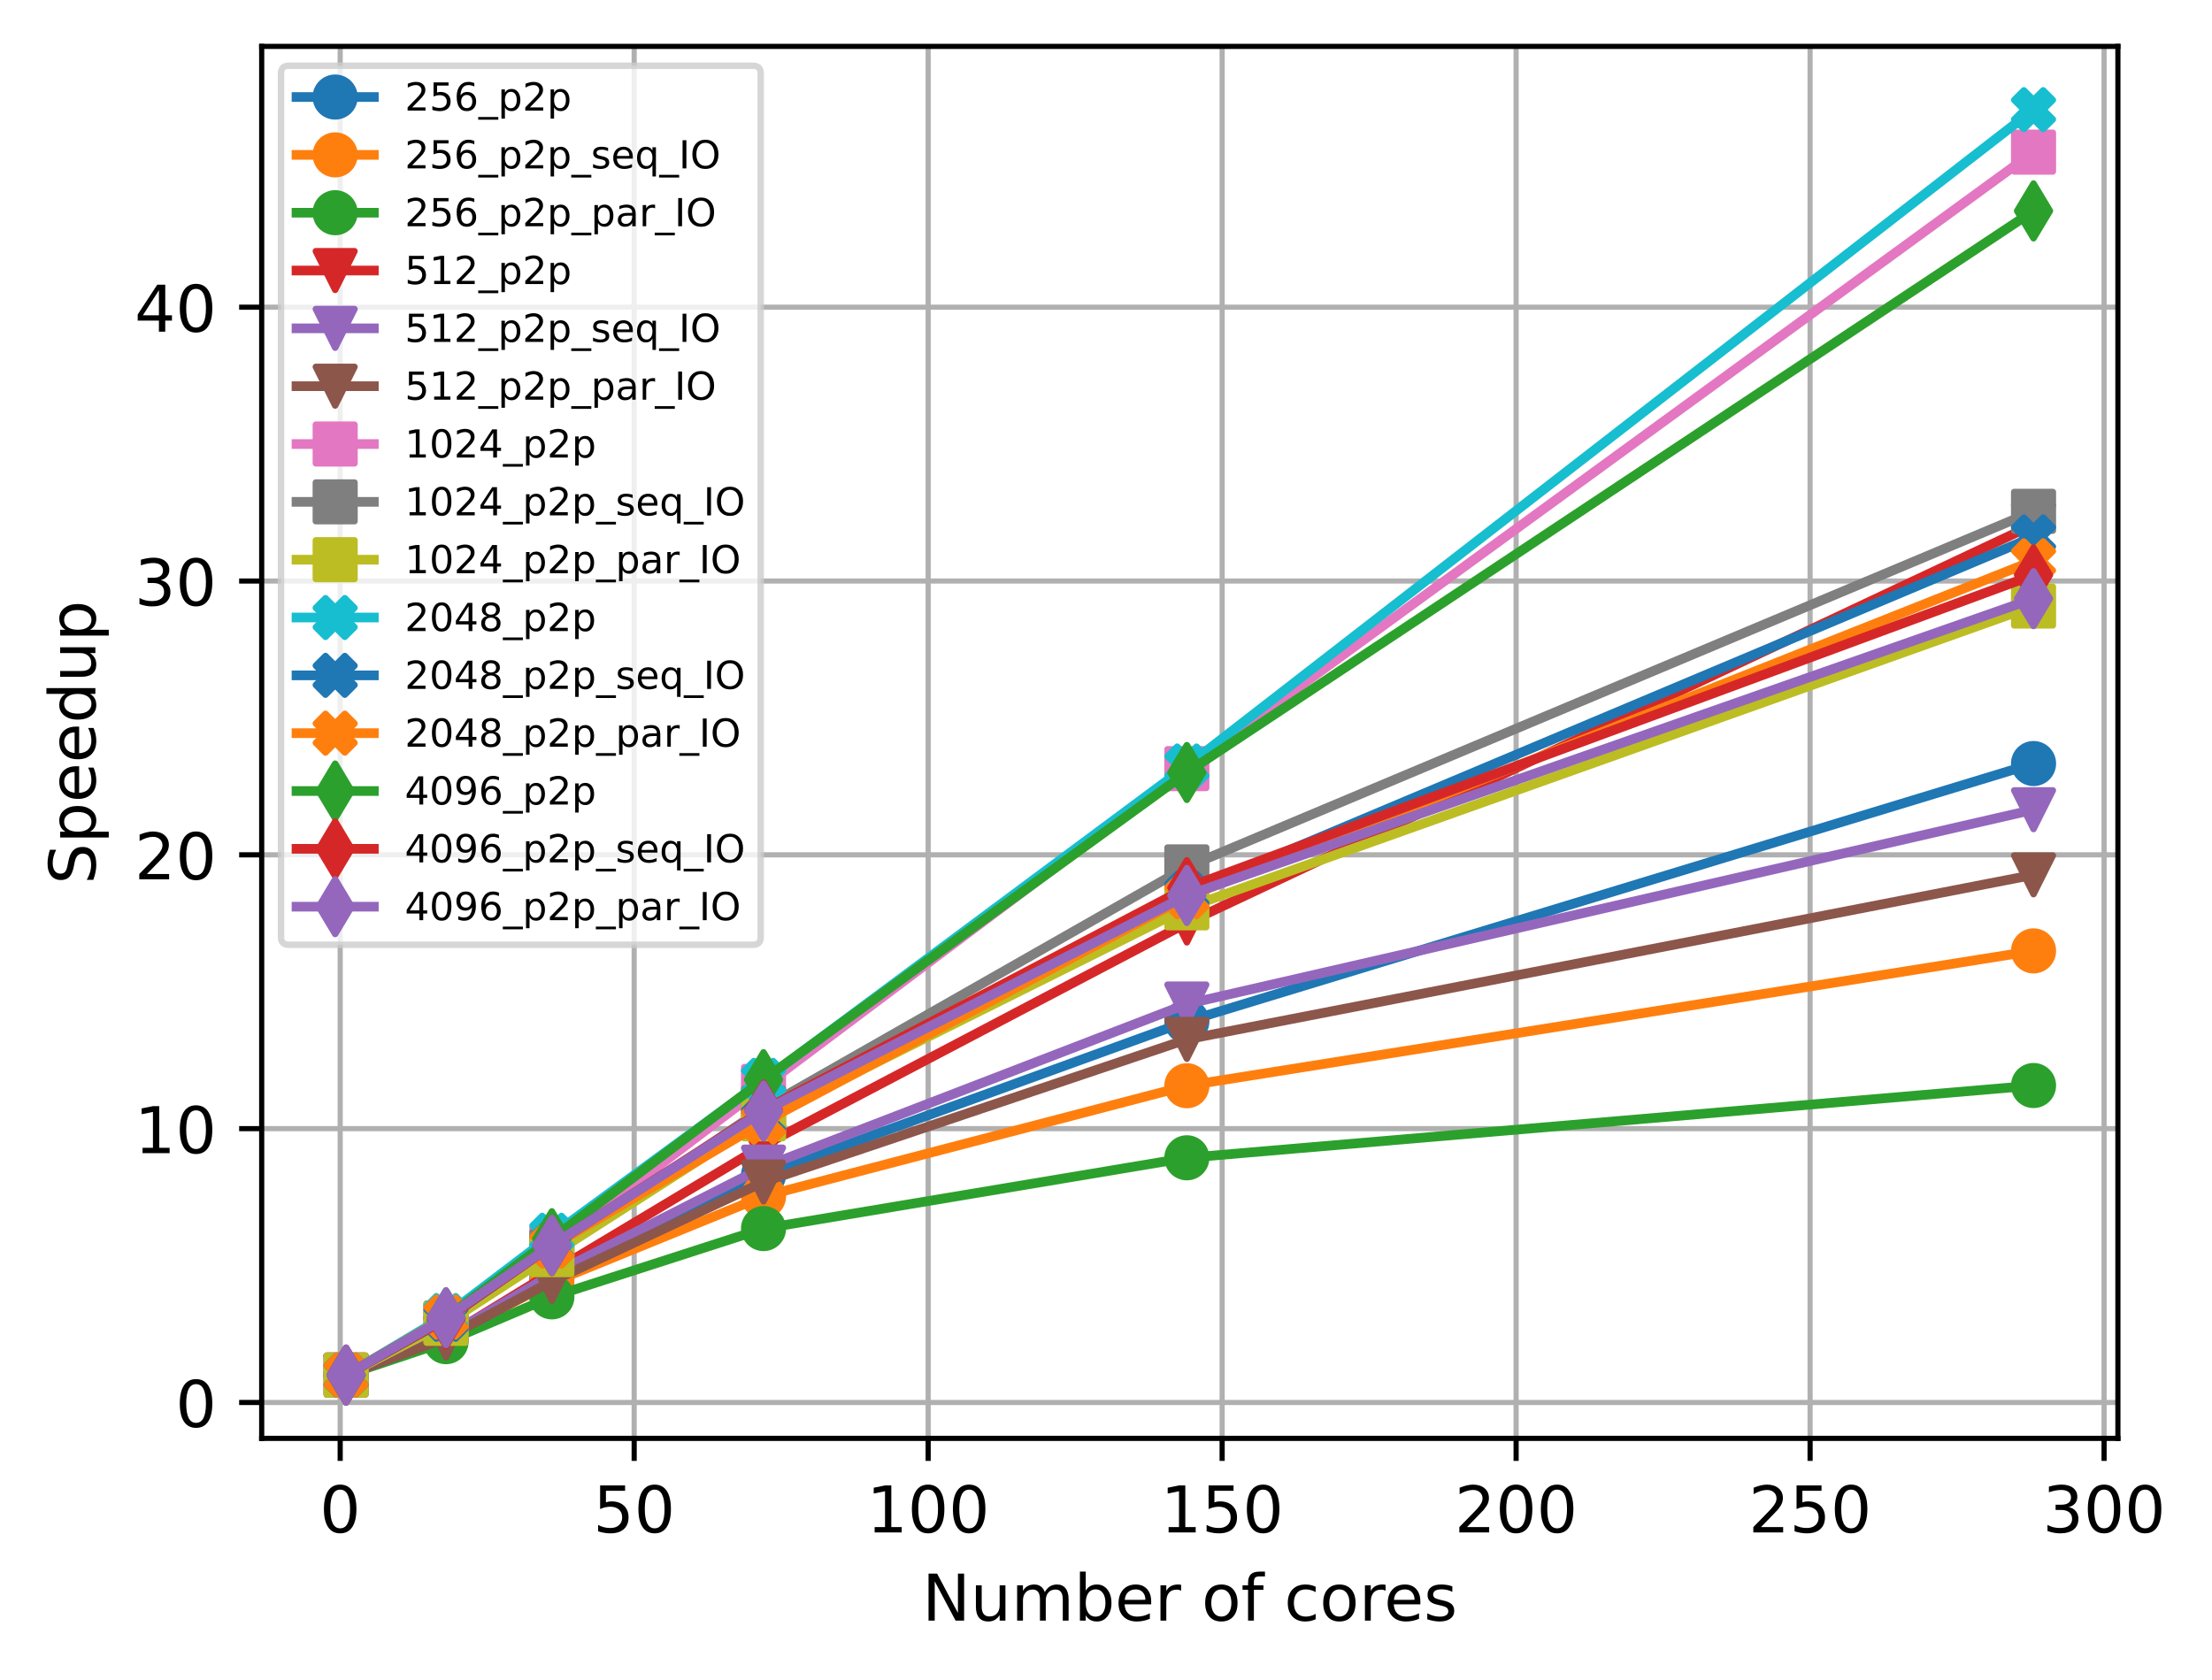 <?xml version="1.0" encoding="utf-8" standalone="no"?>
<!DOCTYPE svg PUBLIC "-//W3C//DTD SVG 1.1//EN"
  "http://www.w3.org/Graphics/SVG/1.1/DTD/svg11.dtd">
<!-- Created with matplotlib (https://matplotlib.org/) -->
<svg height="260.756pt" version="1.1" viewBox="0 0 343.203 260.756" width="343.203pt" xmlns="http://www.w3.org/2000/svg" xmlns:xlink="http://www.w3.org/1999/xlink">
 <defs>
  <style type="text/css">
*{stroke-linecap:butt;stroke-linejoin:round;}
  </style>
 </defs>
 <g id="figure_1">
  <g id="patch_1">
   <path d="M 0 260.756 
L 343.203 260.756 
L 343.203 0 
L 0 0 
z
" style="fill:#ffffff;"/>
  </g>
  <g id="axes_1">
   <g id="patch_2">
    <path d="M 40.603 223.2 
L 328.603 223.2 
L 328.603 7.2 
L 40.603 7.2 
z
" style="fill:#ffffff;"/>
   </g>
   <g id="matplotlib.axis_1">
    <g id="xtick_1">
     <g id="line2d_1">
      <path clip-path="url(#p898e8adefa)" d="M 52.782 223.2 
L 52.782 7.2 
" style="fill:none;stroke:#b0b0b0;stroke-linecap:square;stroke-width:0.8;"/>
     </g>
     <g id="line2d_2">
      <defs>
       <path d="M 0 0 
L 0 3.5 
" id="mad2abe7fbd" style="stroke:#000000;stroke-width:0.8;"/>
      </defs>
      <g>
       <use style="stroke:#000000;stroke-width:0.8;" x="52.782" xlink:href="#mad2abe7fbd" y="223.2"/>
      </g>
     </g>
     <g id="text_1">
      <!-- 0 -->
      <defs>
       <path d="M 31.781 66.406 
Q 24.172 66.406 20.328 58.906 
Q 16.5 51.422 16.5 36.375 
Q 16.5 21.391 20.328 13.891 
Q 24.172 6.391 31.781 6.391 
Q 39.453 6.391 43.281 13.891 
Q 47.125 21.391 47.125 36.375 
Q 47.125 51.422 43.281 58.906 
Q 39.453 66.406 31.781 66.406 
z
M 31.781 74.219 
Q 44.047 74.219 50.516 64.516 
Q 56.984 54.828 56.984 36.375 
Q 56.984 17.969 50.516 8.266 
Q 44.047 -1.422 31.781 -1.422 
Q 19.531 -1.422 13.062 8.266 
Q 6.594 17.969 6.594 36.375 
Q 6.594 54.828 13.062 64.516 
Q 19.531 74.219 31.781 74.219 
z
" id="DejaVuSans-48"/>
      </defs>
      <g transform="translate(49.601 237.798)scale(0.1 -0.1)">
       <use xlink:href="#DejaVuSans-48"/>
      </g>
     </g>
    </g>
    <g id="xtick_2">
     <g id="line2d_3">
      <path clip-path="url(#p898e8adefa)" d="M 98.395 223.2 
L 98.395 7.2 
" style="fill:none;stroke:#b0b0b0;stroke-linecap:square;stroke-width:0.8;"/>
     </g>
     <g id="line2d_4">
      <g>
       <use style="stroke:#000000;stroke-width:0.8;" x="98.395" xlink:href="#mad2abe7fbd" y="223.2"/>
      </g>
     </g>
     <g id="text_2">
      <!-- 50 -->
      <defs>
       <path d="M 10.797 72.906 
L 49.516 72.906 
L 49.516 64.594 
L 19.828 64.594 
L 19.828 46.734 
Q 21.969 47.469 24.109 47.828 
Q 26.266 48.188 28.422 48.188 
Q 40.625 48.188 47.75 41.5 
Q 54.891 34.812 54.891 23.391 
Q 54.891 11.625 47.562 5.094 
Q 40.234 -1.422 26.906 -1.422 
Q 22.312 -1.422 17.547 -0.641 
Q 12.797 0.141 7.719 1.703 
L 7.719 11.625 
Q 12.109 9.234 16.797 8.062 
Q 21.484 6.891 26.703 6.891 
Q 35.156 6.891 40.078 11.328 
Q 45.016 15.766 45.016 23.391 
Q 45.016 31 40.078 35.438 
Q 35.156 39.891 26.703 39.891 
Q 22.75 39.891 18.812 39.016 
Q 14.891 38.141 10.797 36.281 
z
" id="DejaVuSans-53"/>
      </defs>
      <g transform="translate(92.032 237.798)scale(0.1 -0.1)">
       <use xlink:href="#DejaVuSans-53"/>
       <use x="63.623" xlink:href="#DejaVuSans-48"/>
      </g>
     </g>
    </g>
    <g id="xtick_3">
     <g id="line2d_5">
      <path clip-path="url(#p898e8adefa)" d="M 144.008 223.2 
L 144.008 7.2 
" style="fill:none;stroke:#b0b0b0;stroke-linecap:square;stroke-width:0.8;"/>
     </g>
     <g id="line2d_6">
      <g>
       <use style="stroke:#000000;stroke-width:0.8;" x="144.008" xlink:href="#mad2abe7fbd" y="223.2"/>
      </g>
     </g>
     <g id="text_3">
      <!-- 100 -->
      <defs>
       <path d="M 12.406 8.297 
L 28.516 8.297 
L 28.516 63.922 
L 10.984 60.406 
L 10.984 69.391 
L 28.422 72.906 
L 38.281 72.906 
L 38.281 8.297 
L 54.391 8.297 
L 54.391 0 
L 12.406 0 
z
" id="DejaVuSans-49"/>
      </defs>
      <g transform="translate(134.464 237.798)scale(0.1 -0.1)">
       <use xlink:href="#DejaVuSans-49"/>
       <use x="63.623" xlink:href="#DejaVuSans-48"/>
       <use x="127.246" xlink:href="#DejaVuSans-48"/>
      </g>
     </g>
    </g>
    <g id="xtick_4">
     <g id="line2d_7">
      <path clip-path="url(#p898e8adefa)" d="M 189.621 223.2 
L 189.621 7.2 
" style="fill:none;stroke:#b0b0b0;stroke-linecap:square;stroke-width:0.8;"/>
     </g>
     <g id="line2d_8">
      <g>
       <use style="stroke:#000000;stroke-width:0.8;" x="189.621" xlink:href="#mad2abe7fbd" y="223.2"/>
      </g>
     </g>
     <g id="text_4">
      <!-- 150 -->
      <g transform="translate(180.077 237.798)scale(0.1 -0.1)">
       <use xlink:href="#DejaVuSans-49"/>
       <use x="63.623" xlink:href="#DejaVuSans-53"/>
       <use x="127.246" xlink:href="#DejaVuSans-48"/>
      </g>
     </g>
    </g>
    <g id="xtick_5">
     <g id="line2d_9">
      <path clip-path="url(#p898e8adefa)" d="M 235.233 223.2 
L 235.233 7.2 
" style="fill:none;stroke:#b0b0b0;stroke-linecap:square;stroke-width:0.8;"/>
     </g>
     <g id="line2d_10">
      <g>
       <use style="stroke:#000000;stroke-width:0.8;" x="235.233" xlink:href="#mad2abe7fbd" y="223.2"/>
      </g>
     </g>
     <g id="text_5">
      <!-- 200 -->
      <defs>
       <path d="M 19.188 8.297 
L 53.609 8.297 
L 53.609 0 
L 7.328 0 
L 7.328 8.297 
Q 12.938 14.109 22.625 23.891 
Q 32.328 33.688 34.812 36.531 
Q 39.547 41.844 41.422 45.531 
Q 43.312 49.219 43.312 52.781 
Q 43.312 58.594 39.234 62.25 
Q 35.156 65.922 28.609 65.922 
Q 23.969 65.922 18.812 64.312 
Q 13.672 62.703 7.812 59.422 
L 7.812 69.391 
Q 13.766 71.781 18.938 73 
Q 24.125 74.219 28.422 74.219 
Q 39.75 74.219 46.484 68.547 
Q 53.219 62.891 53.219 53.422 
Q 53.219 48.922 51.531 44.891 
Q 49.859 40.875 45.406 35.406 
Q 44.188 33.984 37.641 27.219 
Q 31.109 20.453 19.188 8.297 
z
" id="DejaVuSans-50"/>
      </defs>
      <g transform="translate(225.69 237.798)scale(0.1 -0.1)">
       <use xlink:href="#DejaVuSans-50"/>
       <use x="63.623" xlink:href="#DejaVuSans-48"/>
       <use x="127.246" xlink:href="#DejaVuSans-48"/>
      </g>
     </g>
    </g>
    <g id="xtick_6">
     <g id="line2d_11">
      <path clip-path="url(#p898e8adefa)" d="M 280.846 223.2 
L 280.846 7.2 
" style="fill:none;stroke:#b0b0b0;stroke-linecap:square;stroke-width:0.8;"/>
     </g>
     <g id="line2d_12">
      <g>
       <use style="stroke:#000000;stroke-width:0.8;" x="280.846" xlink:href="#mad2abe7fbd" y="223.2"/>
      </g>
     </g>
     <g id="text_6">
      <!-- 250 -->
      <g transform="translate(271.303 237.798)scale(0.1 -0.1)">
       <use xlink:href="#DejaVuSans-50"/>
       <use x="63.623" xlink:href="#DejaVuSans-53"/>
       <use x="127.246" xlink:href="#DejaVuSans-48"/>
      </g>
     </g>
    </g>
    <g id="xtick_7">
     <g id="line2d_13">
      <path clip-path="url(#p898e8adefa)" d="M 326.459 223.2 
L 326.459 7.2 
" style="fill:none;stroke:#b0b0b0;stroke-linecap:square;stroke-width:0.8;"/>
     </g>
     <g id="line2d_14">
      <g>
       <use style="stroke:#000000;stroke-width:0.8;" x="326.459" xlink:href="#mad2abe7fbd" y="223.2"/>
      </g>
     </g>
     <g id="text_7">
      <!-- 300 -->
      <defs>
       <path d="M 40.578 39.312 
Q 47.656 37.797 51.625 33 
Q 55.609 28.219 55.609 21.188 
Q 55.609 10.406 48.188 4.484 
Q 40.766 -1.422 27.094 -1.422 
Q 22.516 -1.422 17.656 -0.516 
Q 12.797 0.391 7.625 2.203 
L 7.625 11.719 
Q 11.719 9.328 16.594 8.109 
Q 21.484 6.891 26.812 6.891 
Q 36.078 6.891 40.938 10.547 
Q 45.797 14.203 45.797 21.188 
Q 45.797 27.641 41.281 31.266 
Q 36.766 34.906 28.719 34.906 
L 20.219 34.906 
L 20.219 43.016 
L 29.109 43.016 
Q 36.375 43.016 40.234 45.922 
Q 44.094 48.828 44.094 54.297 
Q 44.094 59.906 40.109 62.906 
Q 36.141 65.922 28.719 65.922 
Q 24.656 65.922 20.016 65.031 
Q 15.375 64.156 9.812 62.312 
L 9.812 71.094 
Q 15.438 72.656 20.344 73.438 
Q 25.25 74.219 29.594 74.219 
Q 40.828 74.219 47.359 69.109 
Q 53.906 64.016 53.906 55.328 
Q 53.906 49.266 50.438 45.094 
Q 46.969 40.922 40.578 39.312 
z
" id="DejaVuSans-51"/>
      </defs>
      <g transform="translate(316.916 237.798)scale(0.1 -0.1)">
       <use xlink:href="#DejaVuSans-51"/>
       <use x="63.623" xlink:href="#DejaVuSans-48"/>
       <use x="127.246" xlink:href="#DejaVuSans-48"/>
      </g>
     </g>
    </g>
    <g id="text_8">
     <!-- Number of cores -->
     <defs>
      <path d="M 9.812 72.906 
L 23.094 72.906 
L 55.422 11.922 
L 55.422 72.906 
L 64.984 72.906 
L 64.984 0 
L 51.703 0 
L 19.391 60.984 
L 19.391 0 
L 9.812 0 
z
" id="DejaVuSans-78"/>
      <path d="M 8.5 21.578 
L 8.5 54.688 
L 17.484 54.688 
L 17.484 21.922 
Q 17.484 14.156 20.5 10.266 
Q 23.531 6.391 29.594 6.391 
Q 36.859 6.391 41.078 11.031 
Q 45.312 15.672 45.312 23.688 
L 45.312 54.688 
L 54.297 54.688 
L 54.297 0 
L 45.312 0 
L 45.312 8.406 
Q 42.047 3.422 37.719 1 
Q 33.406 -1.422 27.688 -1.422 
Q 18.266 -1.422 13.375 4.438 
Q 8.5 10.297 8.5 21.578 
z
M 31.109 56 
z
" id="DejaVuSans-117"/>
      <path d="M 52 44.188 
Q 55.375 50.25 60.062 53.125 
Q 64.75 56 71.094 56 
Q 79.641 56 84.281 50.016 
Q 88.922 44.047 88.922 33.016 
L 88.922 0 
L 79.891 0 
L 79.891 32.719 
Q 79.891 40.578 77.094 44.375 
Q 74.312 48.188 68.609 48.188 
Q 61.625 48.188 57.562 43.547 
Q 53.516 38.922 53.516 30.906 
L 53.516 0 
L 44.484 0 
L 44.484 32.719 
Q 44.484 40.625 41.703 44.406 
Q 38.922 48.188 33.109 48.188 
Q 26.219 48.188 22.156 43.531 
Q 18.109 38.875 18.109 30.906 
L 18.109 0 
L 9.078 0 
L 9.078 54.688 
L 18.109 54.688 
L 18.109 46.188 
Q 21.188 51.219 25.484 53.609 
Q 29.781 56 35.688 56 
Q 41.656 56 45.828 52.969 
Q 50 49.953 52 44.188 
z
" id="DejaVuSans-109"/>
      <path d="M 48.688 27.297 
Q 48.688 37.203 44.609 42.844 
Q 40.531 48.484 33.406 48.484 
Q 26.266 48.484 22.188 42.844 
Q 18.109 37.203 18.109 27.297 
Q 18.109 17.391 22.188 11.75 
Q 26.266 6.109 33.406 6.109 
Q 40.531 6.109 44.609 11.75 
Q 48.688 17.391 48.688 27.297 
z
M 18.109 46.391 
Q 20.953 51.266 25.266 53.625 
Q 29.594 56 35.594 56 
Q 45.562 56 51.781 48.094 
Q 58.016 40.188 58.016 27.297 
Q 58.016 14.406 51.781 6.484 
Q 45.562 -1.422 35.594 -1.422 
Q 29.594 -1.422 25.266 0.953 
Q 20.953 3.328 18.109 8.203 
L 18.109 0 
L 9.078 0 
L 9.078 75.984 
L 18.109 75.984 
z
" id="DejaVuSans-98"/>
      <path d="M 56.203 29.594 
L 56.203 25.203 
L 14.891 25.203 
Q 15.484 15.922 20.484 11.062 
Q 25.484 6.203 34.422 6.203 
Q 39.594 6.203 44.453 7.469 
Q 49.312 8.734 54.109 11.281 
L 54.109 2.781 
Q 49.266 0.734 44.188 -0.344 
Q 39.109 -1.422 33.891 -1.422 
Q 20.797 -1.422 13.156 6.188 
Q 5.516 13.812 5.516 26.812 
Q 5.516 40.234 12.766 48.109 
Q 20.016 56 32.328 56 
Q 43.359 56 49.781 48.891 
Q 56.203 41.797 56.203 29.594 
z
M 47.219 32.234 
Q 47.125 39.594 43.094 43.984 
Q 39.062 48.391 32.422 48.391 
Q 24.906 48.391 20.391 44.141 
Q 15.875 39.891 15.188 32.172 
z
" id="DejaVuSans-101"/>
      <path d="M 41.109 46.297 
Q 39.594 47.172 37.812 47.578 
Q 36.031 48 33.891 48 
Q 26.266 48 22.188 43.047 
Q 18.109 38.094 18.109 28.812 
L 18.109 0 
L 9.078 0 
L 9.078 54.688 
L 18.109 54.688 
L 18.109 46.188 
Q 20.953 51.172 25.484 53.578 
Q 30.031 56 36.531 56 
Q 37.453 56 38.578 55.875 
Q 39.703 55.766 41.062 55.516 
z
" id="DejaVuSans-114"/>
      <path id="DejaVuSans-32"/>
      <path d="M 30.609 48.391 
Q 23.391 48.391 19.188 42.75 
Q 14.984 37.109 14.984 27.297 
Q 14.984 17.484 19.156 11.844 
Q 23.344 6.203 30.609 6.203 
Q 37.797 6.203 41.984 11.859 
Q 46.188 17.531 46.188 27.297 
Q 46.188 37.016 41.984 42.703 
Q 37.797 48.391 30.609 48.391 
z
M 30.609 56 
Q 42.328 56 49.016 48.375 
Q 55.719 40.766 55.719 27.297 
Q 55.719 13.875 49.016 6.219 
Q 42.328 -1.422 30.609 -1.422 
Q 18.844 -1.422 12.172 6.219 
Q 5.516 13.875 5.516 27.297 
Q 5.516 40.766 12.172 48.375 
Q 18.844 56 30.609 56 
z
" id="DejaVuSans-111"/>
      <path d="M 37.109 75.984 
L 37.109 68.5 
L 28.516 68.5 
Q 23.688 68.5 21.797 66.547 
Q 19.922 64.594 19.922 59.516 
L 19.922 54.688 
L 34.719 54.688 
L 34.719 47.703 
L 19.922 47.703 
L 19.922 0 
L 10.891 0 
L 10.891 47.703 
L 2.297 47.703 
L 2.297 54.688 
L 10.891 54.688 
L 10.891 58.5 
Q 10.891 67.625 15.141 71.797 
Q 19.391 75.984 28.609 75.984 
z
" id="DejaVuSans-102"/>
      <path d="M 48.781 52.594 
L 48.781 44.188 
Q 44.969 46.297 41.141 47.344 
Q 37.312 48.391 33.406 48.391 
Q 24.656 48.391 19.812 42.844 
Q 14.984 37.312 14.984 27.297 
Q 14.984 17.281 19.812 11.734 
Q 24.656 6.203 33.406 6.203 
Q 37.312 6.203 41.141 7.25 
Q 44.969 8.297 48.781 10.406 
L 48.781 2.094 
Q 45.016 0.344 40.984 -0.531 
Q 36.969 -1.422 32.422 -1.422 
Q 20.062 -1.422 12.781 6.344 
Q 5.516 14.109 5.516 27.297 
Q 5.516 40.672 12.859 48.328 
Q 20.219 56 33.016 56 
Q 37.156 56 41.109 55.141 
Q 45.062 54.297 48.781 52.594 
z
" id="DejaVuSans-99"/>
      <path d="M 44.281 53.078 
L 44.281 44.578 
Q 40.484 46.531 36.375 47.5 
Q 32.281 48.484 27.875 48.484 
Q 21.188 48.484 17.844 46.438 
Q 14.5 44.391 14.5 40.281 
Q 14.5 37.156 16.891 35.375 
Q 19.281 33.594 26.516 31.984 
L 29.594 31.297 
Q 39.156 29.25 43.188 25.516 
Q 47.219 21.781 47.219 15.094 
Q 47.219 7.469 41.188 3.016 
Q 35.156 -1.422 24.609 -1.422 
Q 20.219 -1.422 15.453 -0.562 
Q 10.688 0.297 5.422 2 
L 5.422 11.281 
Q 10.406 8.688 15.234 7.391 
Q 20.062 6.109 24.812 6.109 
Q 31.156 6.109 34.562 8.281 
Q 37.984 10.453 37.984 14.406 
Q 37.984 18.062 35.516 20.016 
Q 33.062 21.969 24.703 23.781 
L 21.578 24.516 
Q 13.234 26.266 9.516 29.906 
Q 5.812 33.547 5.812 39.891 
Q 5.812 47.609 11.281 51.797 
Q 16.75 56 26.812 56 
Q 31.781 56 36.172 55.266 
Q 40.578 54.547 44.281 53.078 
z
" id="DejaVuSans-115"/>
     </defs>
     <g transform="translate(143.087 251.477)scale(0.1 -0.1)">
      <use xlink:href="#DejaVuSans-78"/>
      <use x="74.805" xlink:href="#DejaVuSans-117"/>
      <use x="138.184" xlink:href="#DejaVuSans-109"/>
      <use x="235.596" xlink:href="#DejaVuSans-98"/>
      <use x="299.072" xlink:href="#DejaVuSans-101"/>
      <use x="360.596" xlink:href="#DejaVuSans-114"/>
      <use x="401.709" xlink:href="#DejaVuSans-32"/>
      <use x="433.496" xlink:href="#DejaVuSans-111"/>
      <use x="494.678" xlink:href="#DejaVuSans-102"/>
      <use x="529.883" xlink:href="#DejaVuSans-32"/>
      <use x="561.67" xlink:href="#DejaVuSans-99"/>
      <use x="616.65" xlink:href="#DejaVuSans-111"/>
      <use x="677.832" xlink:href="#DejaVuSans-114"/>
      <use x="716.695" xlink:href="#DejaVuSans-101"/>
      <use x="778.219" xlink:href="#DejaVuSans-115"/>
     </g>
    </g>
   </g>
   <g id="matplotlib.axis_2">
    <g id="ytick_1">
     <g id="line2d_15">
      <path clip-path="url(#p898e8adefa)" d="M 40.603 217.631 
L 328.603 217.631 
" style="fill:none;stroke:#b0b0b0;stroke-linecap:square;stroke-width:0.8;"/>
     </g>
     <g id="line2d_16">
      <defs>
       <path d="M 0 0 
L -3.5 0 
" id="m47a75a3cd9" style="stroke:#000000;stroke-width:0.8;"/>
      </defs>
      <g>
       <use style="stroke:#000000;stroke-width:0.8;" x="40.603" xlink:href="#m47a75a3cd9" y="217.631"/>
      </g>
     </g>
     <g id="text_9">
      <!-- 0 -->
      <g transform="translate(27.241 221.43)scale(0.1 -0.1)">
       <use xlink:href="#DejaVuSans-48"/>
      </g>
     </g>
    </g>
    <g id="ytick_2">
     <g id="line2d_17">
      <path clip-path="url(#p898e8adefa)" d="M 40.603 175.141 
L 328.603 175.141 
" style="fill:none;stroke:#b0b0b0;stroke-linecap:square;stroke-width:0.8;"/>
     </g>
     <g id="line2d_18">
      <g>
       <use style="stroke:#000000;stroke-width:0.8;" x="40.603" xlink:href="#m47a75a3cd9" y="175.141"/>
      </g>
     </g>
     <g id="text_10">
      <!-- 10 -->
      <g transform="translate(20.878 178.94)scale(0.1 -0.1)">
       <use xlink:href="#DejaVuSans-49"/>
       <use x="63.623" xlink:href="#DejaVuSans-48"/>
      </g>
     </g>
    </g>
    <g id="ytick_3">
     <g id="line2d_19">
      <path clip-path="url(#p898e8adefa)" d="M 40.603 132.65 
L 328.603 132.65 
" style="fill:none;stroke:#b0b0b0;stroke-linecap:square;stroke-width:0.8;"/>
     </g>
     <g id="line2d_20">
      <g>
       <use style="stroke:#000000;stroke-width:0.8;" x="40.603" xlink:href="#m47a75a3cd9" y="132.65"/>
      </g>
     </g>
     <g id="text_11">
      <!-- 20 -->
      <g transform="translate(20.878 136.45)scale(0.1 -0.1)">
       <use xlink:href="#DejaVuSans-50"/>
       <use x="63.623" xlink:href="#DejaVuSans-48"/>
      </g>
     </g>
    </g>
    <g id="ytick_4">
     <g id="line2d_21">
      <path clip-path="url(#p898e8adefa)" d="M 40.603 90.16 
L 328.603 90.16 
" style="fill:none;stroke:#b0b0b0;stroke-linecap:square;stroke-width:0.8;"/>
     </g>
     <g id="line2d_22">
      <g>
       <use style="stroke:#000000;stroke-width:0.8;" x="40.603" xlink:href="#m47a75a3cd9" y="90.16"/>
      </g>
     </g>
     <g id="text_12">
      <!-- 30 -->
      <g transform="translate(20.878 93.959)scale(0.1 -0.1)">
       <use xlink:href="#DejaVuSans-51"/>
       <use x="63.623" xlink:href="#DejaVuSans-48"/>
      </g>
     </g>
    </g>
    <g id="ytick_5">
     <g id="line2d_23">
      <path clip-path="url(#p898e8adefa)" d="M 40.603 47.67 
L 328.603 47.67 
" style="fill:none;stroke:#b0b0b0;stroke-linecap:square;stroke-width:0.8;"/>
     </g>
     <g id="line2d_24">
      <g>
       <use style="stroke:#000000;stroke-width:0.8;" x="40.603" xlink:href="#m47a75a3cd9" y="47.67"/>
      </g>
     </g>
     <g id="text_13">
      <!-- 40 -->
      <defs>
       <path d="M 37.797 64.312 
L 12.891 25.391 
L 37.797 25.391 
z
M 35.203 72.906 
L 47.609 72.906 
L 47.609 25.391 
L 58.016 25.391 
L 58.016 17.188 
L 47.609 17.188 
L 47.609 0 
L 37.797 0 
L 37.797 17.188 
L 4.891 17.188 
L 4.891 26.703 
z
" id="DejaVuSans-52"/>
      </defs>
      <g transform="translate(20.878 51.469)scale(0.1 -0.1)">
       <use xlink:href="#DejaVuSans-52"/>
       <use x="63.623" xlink:href="#DejaVuSans-48"/>
      </g>
     </g>
    </g>
    <g id="text_14">
     <!-- Speedup -->
     <defs>
      <path d="M 53.516 70.516 
L 53.516 60.891 
Q 47.906 63.578 42.922 64.891 
Q 37.938 66.219 33.297 66.219 
Q 25.25 66.219 20.875 63.094 
Q 16.5 59.969 16.5 54.203 
Q 16.5 49.359 19.406 46.891 
Q 22.312 44.438 30.422 42.922 
L 36.375 41.703 
Q 47.406 39.594 52.656 34.297 
Q 57.906 29 57.906 20.125 
Q 57.906 9.516 50.797 4.047 
Q 43.703 -1.422 29.984 -1.422 
Q 24.812 -1.422 18.969 -0.25 
Q 13.141 0.922 6.891 3.219 
L 6.891 13.375 
Q 12.891 10.016 18.656 8.297 
Q 24.422 6.594 29.984 6.594 
Q 38.422 6.594 43.016 9.906 
Q 47.609 13.234 47.609 19.391 
Q 47.609 24.75 44.312 27.781 
Q 41.016 30.812 33.5 32.328 
L 27.484 33.5 
Q 16.453 35.688 11.516 40.375 
Q 6.594 45.062 6.594 53.422 
Q 6.594 63.094 13.406 68.656 
Q 20.219 74.219 32.172 74.219 
Q 37.312 74.219 42.625 73.281 
Q 47.953 72.359 53.516 70.516 
z
" id="DejaVuSans-83"/>
      <path d="M 18.109 8.203 
L 18.109 -20.797 
L 9.078 -20.797 
L 9.078 54.688 
L 18.109 54.688 
L 18.109 46.391 
Q 20.953 51.266 25.266 53.625 
Q 29.594 56 35.594 56 
Q 45.562 56 51.781 48.094 
Q 58.016 40.188 58.016 27.297 
Q 58.016 14.406 51.781 6.484 
Q 45.562 -1.422 35.594 -1.422 
Q 29.594 -1.422 25.266 0.953 
Q 20.953 3.328 18.109 8.203 
z
M 48.688 27.297 
Q 48.688 37.203 44.609 42.844 
Q 40.531 48.484 33.406 48.484 
Q 26.266 48.484 22.188 42.844 
Q 18.109 37.203 18.109 27.297 
Q 18.109 17.391 22.188 11.75 
Q 26.266 6.109 33.406 6.109 
Q 40.531 6.109 44.609 11.75 
Q 48.688 17.391 48.688 27.297 
z
" id="DejaVuSans-112"/>
      <path d="M 45.406 46.391 
L 45.406 75.984 
L 54.391 75.984 
L 54.391 0 
L 45.406 0 
L 45.406 8.203 
Q 42.578 3.328 38.25 0.953 
Q 33.938 -1.422 27.875 -1.422 
Q 17.969 -1.422 11.734 6.484 
Q 5.516 14.406 5.516 27.297 
Q 5.516 40.188 11.734 48.094 
Q 17.969 56 27.875 56 
Q 33.938 56 38.25 53.625 
Q 42.578 51.266 45.406 46.391 
z
M 14.797 27.297 
Q 14.797 17.391 18.875 11.75 
Q 22.953 6.109 30.078 6.109 
Q 37.203 6.109 41.297 11.75 
Q 45.406 17.391 45.406 27.297 
Q 45.406 37.203 41.297 42.844 
Q 37.203 48.484 30.078 48.484 
Q 22.953 48.484 18.875 42.844 
Q 14.797 37.203 14.797 27.297 
z
" id="DejaVuSans-100"/>
     </defs>
     <g transform="translate(14.798 137.219)rotate(-90)scale(0.1 -0.1)">
      <use xlink:href="#DejaVuSans-83"/>
      <use x="63.477" xlink:href="#DejaVuSans-112"/>
      <use x="126.953" xlink:href="#DejaVuSans-101"/>
      <use x="188.477" xlink:href="#DejaVuSans-101"/>
      <use x="250" xlink:href="#DejaVuSans-100"/>
      <use x="313.477" xlink:href="#DejaVuSans-117"/>
      <use x="376.855" xlink:href="#DejaVuSans-112"/>
     </g>
    </g>
   </g>
   <g id="line2d_25">
    <path clip-path="url(#p898e8adefa)" d="M 53.694 213.382 
L 69.202 207.522 
L 85.623 198.451 
L 118.464 182.329 
L 184.147 158.491 
L 315.512 118.486 
" style="fill:none;stroke:#1f77b4;stroke-linecap:square;stroke-width:1.5;"/>
    <defs>
     <path d="M 0 3 
C 0.796 3 1.559 2.684 2.121 2.121 
C 2.684 1.559 3 0.796 3 0 
C 3 -0.796 2.684 -1.559 2.121 -2.121 
C 1.559 -2.684 0.796 -3 0 -3 
C -0.796 -3 -1.559 -2.684 -2.121 -2.121 
C -2.684 -1.559 -3 -0.796 -3 0 
C -3 0.796 -2.684 1.559 -2.121 2.121 
C -1.559 2.684 -0.796 3 0 3 
z
" id="mbb3fd6e610" style="stroke:#1f77b4;"/>
    </defs>
    <g clip-path="url(#p898e8adefa)">
     <use style="fill:#1f77b4;stroke:#1f77b4;" x="53.694" xlink:href="#mbb3fd6e610" y="213.382"/>
     <use style="fill:#1f77b4;stroke:#1f77b4;" x="69.202" xlink:href="#mbb3fd6e610" y="207.522"/>
     <use style="fill:#1f77b4;stroke:#1f77b4;" x="85.623" xlink:href="#mbb3fd6e610" y="198.451"/>
     <use style="fill:#1f77b4;stroke:#1f77b4;" x="118.464" xlink:href="#mbb3fd6e610" y="182.329"/>
     <use style="fill:#1f77b4;stroke:#1f77b4;" x="184.147" xlink:href="#mbb3fd6e610" y="158.491"/>
     <use style="fill:#1f77b4;stroke:#1f77b4;" x="315.512" xlink:href="#mbb3fd6e610" y="118.486"/>
    </g>
   </g>
   <g id="line2d_26">
    <path clip-path="url(#p898e8adefa)" d="M 53.694 213.382 
L 69.202 207.458 
L 85.623 199.021 
L 118.464 185.638 
L 184.147 168.48 
L 315.512 147.557 
" style="fill:none;stroke:#ff7f0e;stroke-linecap:square;stroke-width:1.5;"/>
    <defs>
     <path d="M 0 3 
C 0.796 3 1.559 2.684 2.121 2.121 
C 2.684 1.559 3 0.796 3 0 
C 3 -0.796 2.684 -1.559 2.121 -2.121 
C 1.559 -2.684 0.796 -3 0 -3 
C -0.796 -3 -1.559 -2.684 -2.121 -2.121 
C -2.684 -1.559 -3 -0.796 -3 0 
C -3 0.796 -2.684 1.559 -2.121 2.121 
C -1.559 2.684 -0.796 3 0 3 
z
" id="mc2b8965807" style="stroke:#ff7f0e;"/>
    </defs>
    <g clip-path="url(#p898e8adefa)">
     <use style="fill:#ff7f0e;stroke:#ff7f0e;" x="53.694" xlink:href="#mc2b8965807" y="213.382"/>
     <use style="fill:#ff7f0e;stroke:#ff7f0e;" x="69.202" xlink:href="#mc2b8965807" y="207.458"/>
     <use style="fill:#ff7f0e;stroke:#ff7f0e;" x="85.623" xlink:href="#mc2b8965807" y="199.021"/>
     <use style="fill:#ff7f0e;stroke:#ff7f0e;" x="118.464" xlink:href="#mc2b8965807" y="185.638"/>
     <use style="fill:#ff7f0e;stroke:#ff7f0e;" x="184.147" xlink:href="#mc2b8965807" y="168.48"/>
     <use style="fill:#ff7f0e;stroke:#ff7f0e;" x="315.512" xlink:href="#mc2b8965807" y="147.557"/>
    </g>
   </g>
   <g id="line2d_27">
    <path clip-path="url(#p898e8adefa)" d="M 53.694 213.382 
L 69.202 208.196 
L 85.623 201.241 
L 118.464 190.645 
L 184.147 179.663 
L 315.512 168.448 
" style="fill:none;stroke:#2ca02c;stroke-linecap:square;stroke-width:1.5;"/>
    <defs>
     <path d="M 0 3 
C 0.796 3 1.559 2.684 2.121 2.121 
C 2.684 1.559 3 0.796 3 0 
C 3 -0.796 2.684 -1.559 2.121 -2.121 
C 1.559 -2.684 0.796 -3 0 -3 
C -0.796 -3 -1.559 -2.684 -2.121 -2.121 
C -2.684 -1.559 -3 -0.796 -3 0 
C -3 0.796 -2.684 1.559 -2.121 2.121 
C -1.559 2.684 -0.796 3 0 3 
z
" id="m4bffff5aa4" style="stroke:#2ca02c;"/>
    </defs>
    <g clip-path="url(#p898e8adefa)">
     <use style="fill:#2ca02c;stroke:#2ca02c;" x="53.694" xlink:href="#m4bffff5aa4" y="213.382"/>
     <use style="fill:#2ca02c;stroke:#2ca02c;" x="69.202" xlink:href="#m4bffff5aa4" y="208.196"/>
     <use style="fill:#2ca02c;stroke:#2ca02c;" x="85.623" xlink:href="#m4bffff5aa4" y="201.241"/>
     <use style="fill:#2ca02c;stroke:#2ca02c;" x="118.464" xlink:href="#m4bffff5aa4" y="190.645"/>
     <use style="fill:#2ca02c;stroke:#2ca02c;" x="184.147" xlink:href="#m4bffff5aa4" y="179.663"/>
     <use style="fill:#2ca02c;stroke:#2ca02c;" x="315.512" xlink:href="#m4bffff5aa4" y="168.448"/>
    </g>
   </g>
   <g id="line2d_28">
    <path clip-path="url(#p898e8adefa)" d="M 53.694 213.382 
L 69.202 207.467 
L 85.623 197.411 
L 118.464 177.733 
L 184.147 143.228 
L 315.512 81.398 
" style="fill:none;stroke:#d62728;stroke-linecap:square;stroke-width:1.5;"/>
    <defs>
     <path d="M -0 3 
L 3 -3 
L -3 -3 
z
" id="m1172d9b866" style="stroke:#d62728;stroke-linejoin:miter;"/>
    </defs>
    <g clip-path="url(#p898e8adefa)">
     <use style="fill:#d62728;stroke:#d62728;stroke-linejoin:miter;" x="53.694" xlink:href="#m1172d9b866" y="213.382"/>
     <use style="fill:#d62728;stroke:#d62728;stroke-linejoin:miter;" x="69.202" xlink:href="#m1172d9b866" y="207.467"/>
     <use style="fill:#d62728;stroke:#d62728;stroke-linejoin:miter;" x="85.623" xlink:href="#m1172d9b866" y="197.411"/>
     <use style="fill:#d62728;stroke:#d62728;stroke-linejoin:miter;" x="118.464" xlink:href="#m1172d9b866" y="177.733"/>
     <use style="fill:#d62728;stroke:#d62728;stroke-linejoin:miter;" x="184.147" xlink:href="#m1172d9b866" y="143.228"/>
     <use style="fill:#d62728;stroke:#d62728;stroke-linejoin:miter;" x="315.512" xlink:href="#m1172d9b866" y="81.398"/>
    </g>
   </g>
   <g id="line2d_29">
    <path clip-path="url(#p898e8adefa)" d="M 53.694 213.382 
L 69.202 207.431 
L 85.623 197.796 
L 118.464 181.105 
L 184.147 155.8 
L 315.512 125.649 
" style="fill:none;stroke:#9467bd;stroke-linecap:square;stroke-width:1.5;"/>
    <defs>
     <path d="M -0 3 
L 3 -3 
L -3 -3 
z
" id="m5f546c861c" style="stroke:#9467bd;stroke-linejoin:miter;"/>
    </defs>
    <g clip-path="url(#p898e8adefa)">
     <use style="fill:#9467bd;stroke:#9467bd;stroke-linejoin:miter;" x="53.694" xlink:href="#m5f546c861c" y="213.382"/>
     <use style="fill:#9467bd;stroke:#9467bd;stroke-linejoin:miter;" x="69.202" xlink:href="#m5f546c861c" y="207.431"/>
     <use style="fill:#9467bd;stroke:#9467bd;stroke-linejoin:miter;" x="85.623" xlink:href="#m5f546c861c" y="197.796"/>
     <use style="fill:#9467bd;stroke:#9467bd;stroke-linejoin:miter;" x="118.464" xlink:href="#m5f546c861c" y="181.105"/>
     <use style="fill:#9467bd;stroke:#9467bd;stroke-linejoin:miter;" x="184.147" xlink:href="#m5f546c861c" y="155.8"/>
     <use style="fill:#9467bd;stroke:#9467bd;stroke-linejoin:miter;" x="315.512" xlink:href="#m5f546c861c" y="125.649"/>
    </g>
   </g>
   <g id="line2d_30">
    <path clip-path="url(#p898e8adefa)" d="M 53.694 213.382 
L 69.202 207.621 
L 85.623 198.824 
L 118.464 183.416 
L 184.147 161.29 
L 315.512 135.753 
" style="fill:none;stroke:#8c564b;stroke-linecap:square;stroke-width:1.5;"/>
    <defs>
     <path d="M -0 3 
L 3 -3 
L -3 -3 
z
" id="m6a1c0ccf16" style="stroke:#8c564b;stroke-linejoin:miter;"/>
    </defs>
    <g clip-path="url(#p898e8adefa)">
     <use style="fill:#8c564b;stroke:#8c564b;stroke-linejoin:miter;" x="53.694" xlink:href="#m6a1c0ccf16" y="213.382"/>
     <use style="fill:#8c564b;stroke:#8c564b;stroke-linejoin:miter;" x="69.202" xlink:href="#m6a1c0ccf16" y="207.621"/>
     <use style="fill:#8c564b;stroke:#8c564b;stroke-linejoin:miter;" x="85.623" xlink:href="#m6a1c0ccf16" y="198.824"/>
     <use style="fill:#8c564b;stroke:#8c564b;stroke-linejoin:miter;" x="118.464" xlink:href="#m6a1c0ccf16" y="183.416"/>
     <use style="fill:#8c564b;stroke:#8c564b;stroke-linejoin:miter;" x="184.147" xlink:href="#m6a1c0ccf16" y="161.29"/>
     <use style="fill:#8c564b;stroke:#8c564b;stroke-linejoin:miter;" x="315.512" xlink:href="#m6a1c0ccf16" y="135.753"/>
    </g>
   </g>
   <g id="line2d_31">
    <path clip-path="url(#p898e8adefa)" d="M 53.694 213.382 
L 69.202 205.301 
L 85.623 193.489 
L 118.464 168.593 
L 184.147 119.272 
L 315.512 23.605 
" style="fill:none;stroke:#e377c2;stroke-linecap:square;stroke-width:1.5;"/>
    <defs>
     <path d="M -3 3 
L 3 3 
L 3 -3 
L -3 -3 
z
" id="mf16b40d742" style="stroke:#e377c2;stroke-linejoin:miter;"/>
    </defs>
    <g clip-path="url(#p898e8adefa)">
     <use style="fill:#e377c2;stroke:#e377c2;stroke-linejoin:miter;" x="53.694" xlink:href="#mf16b40d742" y="213.382"/>
     <use style="fill:#e377c2;stroke:#e377c2;stroke-linejoin:miter;" x="69.202" xlink:href="#mf16b40d742" y="205.301"/>
     <use style="fill:#e377c2;stroke:#e377c2;stroke-linejoin:miter;" x="85.623" xlink:href="#mf16b40d742" y="193.489"/>
     <use style="fill:#e377c2;stroke:#e377c2;stroke-linejoin:miter;" x="118.464" xlink:href="#mf16b40d742" y="168.593"/>
     <use style="fill:#e377c2;stroke:#e377c2;stroke-linejoin:miter;" x="184.147" xlink:href="#mf16b40d742" y="119.272"/>
     <use style="fill:#e377c2;stroke:#e377c2;stroke-linejoin:miter;" x="315.512" xlink:href="#mf16b40d742" y="23.605"/>
    </g>
   </g>
   <g id="line2d_32">
    <path clip-path="url(#p898e8adefa)" d="M 53.694 213.382 
L 69.202 205.285 
L 85.623 194.174 
L 118.464 171.94 
L 184.147 134.524 
L 315.512 79.345 
" style="fill:none;stroke:#7f7f7f;stroke-linecap:square;stroke-width:1.5;"/>
    <defs>
     <path d="M -3 3 
L 3 3 
L 3 -3 
L -3 -3 
z
" id="md844e651a1" style="stroke:#7f7f7f;stroke-linejoin:miter;"/>
    </defs>
    <g clip-path="url(#p898e8adefa)">
     <use style="fill:#7f7f7f;stroke:#7f7f7f;stroke-linejoin:miter;" x="53.694" xlink:href="#md844e651a1" y="213.382"/>
     <use style="fill:#7f7f7f;stroke:#7f7f7f;stroke-linejoin:miter;" x="69.202" xlink:href="#md844e651a1" y="205.285"/>
     <use style="fill:#7f7f7f;stroke:#7f7f7f;stroke-linejoin:miter;" x="85.623" xlink:href="#md844e651a1" y="194.174"/>
     <use style="fill:#7f7f7f;stroke:#7f7f7f;stroke-linejoin:miter;" x="118.464" xlink:href="#md844e651a1" y="171.94"/>
     <use style="fill:#7f7f7f;stroke:#7f7f7f;stroke-linejoin:miter;" x="184.147" xlink:href="#md844e651a1" y="134.524"/>
     <use style="fill:#7f7f7f;stroke:#7f7f7f;stroke-linejoin:miter;" x="315.512" xlink:href="#md844e651a1" y="79.345"/>
    </g>
   </g>
   <g id="line2d_33">
    <path clip-path="url(#p898e8adefa)" d="M 53.694 213.382 
L 69.202 205.349 
L 85.623 194.688 
L 118.464 173.61 
L 184.147 140.872 
L 315.512 94.046 
" style="fill:none;stroke:#bcbd22;stroke-linecap:square;stroke-width:1.5;"/>
    <defs>
     <path d="M -3 3 
L 3 3 
L 3 -3 
L -3 -3 
z
" id="m9f87823f9c" style="stroke:#bcbd22;stroke-linejoin:miter;"/>
    </defs>
    <g clip-path="url(#p898e8adefa)">
     <use style="fill:#bcbd22;stroke:#bcbd22;stroke-linejoin:miter;" x="53.694" xlink:href="#m9f87823f9c" y="213.382"/>
     <use style="fill:#bcbd22;stroke:#bcbd22;stroke-linejoin:miter;" x="69.202" xlink:href="#m9f87823f9c" y="205.349"/>
     <use style="fill:#bcbd22;stroke:#bcbd22;stroke-linejoin:miter;" x="85.623" xlink:href="#m9f87823f9c" y="194.688"/>
     <use style="fill:#bcbd22;stroke:#bcbd22;stroke-linejoin:miter;" x="118.464" xlink:href="#m9f87823f9c" y="173.61"/>
     <use style="fill:#bcbd22;stroke:#bcbd22;stroke-linejoin:miter;" x="184.147" xlink:href="#m9f87823f9c" y="140.872"/>
     <use style="fill:#bcbd22;stroke:#bcbd22;stroke-linejoin:miter;" x="315.512" xlink:href="#m9f87823f9c" y="94.046"/>
    </g>
   </g>
   <g id="line2d_34">
    <path clip-path="url(#p898e8adefa)" d="M 53.694 213.382 
L 69.202 204.14 
L 85.623 191.68 
L 118.464 167.644 
L 184.147 118.866 
L 315.512 17.018 
" style="fill:none;stroke:#17becf;stroke-linecap:square;stroke-width:1.5;"/>
    <defs>
     <path d="M -1.5 3 
L 0 1.5 
L 1.5 3 
L 3 1.5 
L 1.5 0 
L 3 -1.5 
L 1.5 -3 
L 0 -1.5 
L -1.5 -3 
L -3 -1.5 
L -1.5 0 
L -3 1.5 
z
" id="m5c4dadae52" style="stroke:#17becf;stroke-linejoin:miter;"/>
    </defs>
    <g clip-path="url(#p898e8adefa)">
     <use style="fill:#17becf;stroke:#17becf;stroke-linejoin:miter;" x="53.694" xlink:href="#m5c4dadae52" y="213.382"/>
     <use style="fill:#17becf;stroke:#17becf;stroke-linejoin:miter;" x="69.202" xlink:href="#m5c4dadae52" y="204.14"/>
     <use style="fill:#17becf;stroke:#17becf;stroke-linejoin:miter;" x="85.623" xlink:href="#m5c4dadae52" y="191.68"/>
     <use style="fill:#17becf;stroke:#17becf;stroke-linejoin:miter;" x="118.464" xlink:href="#m5c4dadae52" y="167.644"/>
     <use style="fill:#17becf;stroke:#17becf;stroke-linejoin:miter;" x="184.147" xlink:href="#m5c4dadae52" y="118.866"/>
     <use style="fill:#17becf;stroke:#17becf;stroke-linejoin:miter;" x="315.512" xlink:href="#m5c4dadae52" y="17.018"/>
    </g>
   </g>
   <g id="line2d_35">
    <path clip-path="url(#p898e8adefa)" d="M 53.694 213.382 
L 69.202 204.72 
L 85.623 193.277 
L 118.464 173.739 
L 184.147 138.612 
L 315.512 83.323 
" style="fill:none;stroke:#1f77b4;stroke-linecap:square;stroke-width:1.5;"/>
    <defs>
     <path d="M -1.5 3 
L 0 1.5 
L 1.5 3 
L 3 1.5 
L 1.5 0 
L 3 -1.5 
L 1.5 -3 
L 0 -1.5 
L -1.5 -3 
L -3 -1.5 
L -1.5 0 
L -3 1.5 
z
" id="m274fe4cea3" style="stroke:#1f77b4;stroke-linejoin:miter;"/>
    </defs>
    <g clip-path="url(#p898e8adefa)">
     <use style="fill:#1f77b4;stroke:#1f77b4;stroke-linejoin:miter;" x="53.694" xlink:href="#m274fe4cea3" y="213.382"/>
     <use style="fill:#1f77b4;stroke:#1f77b4;stroke-linejoin:miter;" x="69.202" xlink:href="#m274fe4cea3" y="204.72"/>
     <use style="fill:#1f77b4;stroke:#1f77b4;stroke-linejoin:miter;" x="85.623" xlink:href="#m274fe4cea3" y="193.277"/>
     <use style="fill:#1f77b4;stroke:#1f77b4;stroke-linejoin:miter;" x="118.464" xlink:href="#m274fe4cea3" y="173.739"/>
     <use style="fill:#1f77b4;stroke:#1f77b4;stroke-linejoin:miter;" x="184.147" xlink:href="#m274fe4cea3" y="138.612"/>
     <use style="fill:#1f77b4;stroke:#1f77b4;stroke-linejoin:miter;" x="315.512" xlink:href="#m274fe4cea3" y="83.323"/>
    </g>
   </g>
   <g id="line2d_36">
    <path clip-path="url(#p898e8adefa)" d="M 53.694 213.382 
L 69.202 204.381 
L 85.623 193.351 
L 118.464 174.128 
L 184.147 139.174 
L 315.512 87.021 
" style="fill:none;stroke:#ff7f0e;stroke-linecap:square;stroke-width:1.5;"/>
    <defs>
     <path d="M -1.5 3 
L 0 1.5 
L 1.5 3 
L 3 1.5 
L 1.5 0 
L 3 -1.5 
L 1.5 -3 
L 0 -1.5 
L -1.5 -3 
L -3 -1.5 
L -1.5 0 
L -3 1.5 
z
" id="m2eea50a39a" style="stroke:#ff7f0e;stroke-linejoin:miter;"/>
    </defs>
    <g clip-path="url(#p898e8adefa)">
     <use style="fill:#ff7f0e;stroke:#ff7f0e;stroke-linejoin:miter;" x="53.694" xlink:href="#m2eea50a39a" y="213.382"/>
     <use style="fill:#ff7f0e;stroke:#ff7f0e;stroke-linejoin:miter;" x="69.202" xlink:href="#m2eea50a39a" y="204.381"/>
     <use style="fill:#ff7f0e;stroke:#ff7f0e;stroke-linejoin:miter;" x="85.623" xlink:href="#m2eea50a39a" y="193.351"/>
     <use style="fill:#ff7f0e;stroke:#ff7f0e;stroke-linejoin:miter;" x="118.464" xlink:href="#m2eea50a39a" y="174.128"/>
     <use style="fill:#ff7f0e;stroke:#ff7f0e;stroke-linejoin:miter;" x="184.147" xlink:href="#m2eea50a39a" y="139.174"/>
     <use style="fill:#ff7f0e;stroke:#ff7f0e;stroke-linejoin:miter;" x="315.512" xlink:href="#m2eea50a39a" y="87.021"/>
    </g>
   </g>
   <g id="line2d_37">
    <path clip-path="url(#p898e8adefa)" d="M 53.694 213.382 
L 69.202 204.491 
L 85.623 192.218 
L 118.464 167.538 
L 184.147 119.874 
L 315.512 32.728 
" style="fill:none;stroke:#2ca02c;stroke-linecap:square;stroke-width:1.5;"/>
    <defs>
     <path d="M -0 4.243 
L 2.546 0 
L 0 -4.243 
L -2.546 -0 
z
" id="m23204e3a9d" style="stroke:#2ca02c;stroke-linejoin:miter;"/>
    </defs>
    <g clip-path="url(#p898e8adefa)">
     <use style="fill:#2ca02c;stroke:#2ca02c;stroke-linejoin:miter;" x="53.694" xlink:href="#m23204e3a9d" y="213.382"/>
     <use style="fill:#2ca02c;stroke:#2ca02c;stroke-linejoin:miter;" x="69.202" xlink:href="#m23204e3a9d" y="204.491"/>
     <use style="fill:#2ca02c;stroke:#2ca02c;stroke-linejoin:miter;" x="85.623" xlink:href="#m23204e3a9d" y="192.218"/>
     <use style="fill:#2ca02c;stroke:#2ca02c;stroke-linejoin:miter;" x="118.464" xlink:href="#m23204e3a9d" y="167.538"/>
     <use style="fill:#2ca02c;stroke:#2ca02c;stroke-linejoin:miter;" x="184.147" xlink:href="#m23204e3a9d" y="119.874"/>
     <use style="fill:#2ca02c;stroke:#2ca02c;stroke-linejoin:miter;" x="315.512" xlink:href="#m23204e3a9d" y="32.728"/>
    </g>
   </g>
   <g id="line2d_38">
    <path clip-path="url(#p898e8adefa)" d="M 53.694 213.382 
L 69.202 204.669 
L 85.623 193.282 
L 118.464 172.254 
L 184.147 137.752 
L 315.512 89.227 
" style="fill:none;stroke:#d62728;stroke-linecap:square;stroke-width:1.5;"/>
    <defs>
     <path d="M -0 4.243 
L 2.546 0 
L 0 -4.243 
L -2.546 -0 
z
" id="mad132a830f" style="stroke:#d62728;stroke-linejoin:miter;"/>
    </defs>
    <g clip-path="url(#p898e8adefa)">
     <use style="fill:#d62728;stroke:#d62728;stroke-linejoin:miter;" x="53.694" xlink:href="#mad132a830f" y="213.382"/>
     <use style="fill:#d62728;stroke:#d62728;stroke-linejoin:miter;" x="69.202" xlink:href="#mad132a830f" y="204.669"/>
     <use style="fill:#d62728;stroke:#d62728;stroke-linejoin:miter;" x="85.623" xlink:href="#mad132a830f" y="193.282"/>
     <use style="fill:#d62728;stroke:#d62728;stroke-linejoin:miter;" x="118.464" xlink:href="#mad132a830f" y="172.254"/>
     <use style="fill:#d62728;stroke:#d62728;stroke-linejoin:miter;" x="184.147" xlink:href="#mad132a830f" y="137.752"/>
     <use style="fill:#d62728;stroke:#d62728;stroke-linejoin:miter;" x="315.512" xlink:href="#mad132a830f" y="89.227"/>
    </g>
   </g>
   <g id="line2d_39">
    <path clip-path="url(#p898e8adefa)" d="M 53.694 213.382 
L 69.202 204.482 
L 85.623 193.247 
L 118.464 172.4 
L 184.147 138.962 
L 315.512 92.898 
" style="fill:none;stroke:#9467bd;stroke-linecap:square;stroke-width:1.5;"/>
    <defs>
     <path d="M -0 4.243 
L 2.546 0 
L 0 -4.243 
L -2.546 -0 
z
" id="me19d8b46d9" style="stroke:#9467bd;stroke-linejoin:miter;"/>
    </defs>
    <g clip-path="url(#p898e8adefa)">
     <use style="fill:#9467bd;stroke:#9467bd;stroke-linejoin:miter;" x="53.694" xlink:href="#me19d8b46d9" y="213.382"/>
     <use style="fill:#9467bd;stroke:#9467bd;stroke-linejoin:miter;" x="69.202" xlink:href="#me19d8b46d9" y="204.482"/>
     <use style="fill:#9467bd;stroke:#9467bd;stroke-linejoin:miter;" x="85.623" xlink:href="#me19d8b46d9" y="193.247"/>
     <use style="fill:#9467bd;stroke:#9467bd;stroke-linejoin:miter;" x="118.464" xlink:href="#me19d8b46d9" y="172.4"/>
     <use style="fill:#9467bd;stroke:#9467bd;stroke-linejoin:miter;" x="184.147" xlink:href="#me19d8b46d9" y="138.962"/>
     <use style="fill:#9467bd;stroke:#9467bd;stroke-linejoin:miter;" x="315.512" xlink:href="#me19d8b46d9" y="92.898"/>
    </g>
   </g>
   <g id="patch_3">
    <path d="M 40.603 223.2 
L 40.603 7.2 
" style="fill:none;stroke:#000000;stroke-linecap:square;stroke-linejoin:miter;stroke-width:0.8;"/>
   </g>
   <g id="patch_4">
    <path d="M 328.603 223.2 
L 328.603 7.2 
" style="fill:none;stroke:#000000;stroke-linecap:square;stroke-linejoin:miter;stroke-width:0.8;"/>
   </g>
   <g id="patch_5">
    <path d="M 40.603 223.2 
L 328.603 223.2 
" style="fill:none;stroke:#000000;stroke-linecap:square;stroke-linejoin:miter;stroke-width:0.8;"/>
   </g>
   <g id="patch_6">
    <path d="M 40.603 7.2 
L 328.603 7.2 
" style="fill:none;stroke:#000000;stroke-linecap:square;stroke-linejoin:miter;stroke-width:0.8;"/>
   </g>
   <g id="legend_1">
    <g id="patch_7">
     <path d="M 44.803 146.606 
L 116.828 146.606 
Q 118.028 146.606 118.028 145.406 
L 118.028 11.4 
Q 118.028 10.2 116.828 10.2 
L 44.803 10.2 
Q 43.603 10.2 43.603 11.4 
L 43.603 145.406 
Q 43.603 146.606 44.803 146.606 
z
" style="fill:#ffffff;opacity:0.8;stroke:#cccccc;stroke-linejoin:miter;"/>
    </g>
    <g id="line2d_40">
     <path d="M 46.003 15.059 
L 58.003 15.059 
" style="fill:none;stroke:#1f77b4;stroke-linecap:square;stroke-width:1.5;"/>
    </g>
    <g id="line2d_41">
     <g>
      <use style="fill:#1f77b4;stroke:#1f77b4;" x="52.003" xlink:href="#mbb3fd6e610" y="15.059"/>
     </g>
    </g>
    <g id="text_15">
     <!-- 256_p2p -->
     <defs>
      <path d="M 33.016 40.375 
Q 26.375 40.375 22.484 35.828 
Q 18.609 31.297 18.609 23.391 
Q 18.609 15.531 22.484 10.953 
Q 26.375 6.391 33.016 6.391 
Q 39.656 6.391 43.531 10.953 
Q 47.406 15.531 47.406 23.391 
Q 47.406 31.297 43.531 35.828 
Q 39.656 40.375 33.016 40.375 
z
M 52.594 71.297 
L 52.594 62.312 
Q 48.875 64.062 45.094 64.984 
Q 41.312 65.922 37.594 65.922 
Q 27.828 65.922 22.672 59.328 
Q 17.531 52.734 16.797 39.406 
Q 19.672 43.656 24.016 45.922 
Q 28.375 48.188 33.594 48.188 
Q 44.578 48.188 50.953 41.516 
Q 57.328 34.859 57.328 23.391 
Q 57.328 12.156 50.688 5.359 
Q 44.047 -1.422 33.016 -1.422 
Q 20.359 -1.422 13.672 8.266 
Q 6.984 17.969 6.984 36.375 
Q 6.984 53.656 15.188 63.938 
Q 23.391 74.219 37.203 74.219 
Q 40.922 74.219 44.703 73.484 
Q 48.484 72.75 52.594 71.297 
z
" id="DejaVuSans-54"/>
      <path d="M 50.984 -16.609 
L 50.984 -23.578 
L -0.984 -23.578 
L -0.984 -16.609 
z
" id="DejaVuSans-95"/>
     </defs>
     <g transform="translate(62.803 17.159)scale(0.06 -0.06)">
      <use xlink:href="#DejaVuSans-50"/>
      <use x="63.623" xlink:href="#DejaVuSans-53"/>
      <use x="127.246" xlink:href="#DejaVuSans-54"/>
      <use x="190.869" xlink:href="#DejaVuSans-95"/>
      <use x="240.869" xlink:href="#DejaVuSans-112"/>
      <use x="304.346" xlink:href="#DejaVuSans-50"/>
      <use x="367.969" xlink:href="#DejaVuSans-112"/>
     </g>
    </g>
    <g id="line2d_42">
     <path d="M 46.003 24.033 
L 58.003 24.033 
" style="fill:none;stroke:#ff7f0e;stroke-linecap:square;stroke-width:1.5;"/>
    </g>
    <g id="line2d_43">
     <g>
      <use style="fill:#ff7f0e;stroke:#ff7f0e;" x="52.003" xlink:href="#mc2b8965807" y="24.033"/>
     </g>
    </g>
    <g id="text_16">
     <!-- 256_p2p_seq_IO -->
     <defs>
      <path d="M 14.797 27.297 
Q 14.797 17.391 18.875 11.75 
Q 22.953 6.109 30.078 6.109 
Q 37.203 6.109 41.297 11.75 
Q 45.406 17.391 45.406 27.297 
Q 45.406 37.203 41.297 42.844 
Q 37.203 48.484 30.078 48.484 
Q 22.953 48.484 18.875 42.844 
Q 14.797 37.203 14.797 27.297 
z
M 45.406 8.203 
Q 42.578 3.328 38.25 0.953 
Q 33.938 -1.422 27.875 -1.422 
Q 17.969 -1.422 11.734 6.484 
Q 5.516 14.406 5.516 27.297 
Q 5.516 40.188 11.734 48.094 
Q 17.969 56 27.875 56 
Q 33.938 56 38.25 53.625 
Q 42.578 51.266 45.406 46.391 
L 45.406 54.688 
L 54.391 54.688 
L 54.391 -20.797 
L 45.406 -20.797 
z
" id="DejaVuSans-113"/>
      <path d="M 9.812 72.906 
L 19.672 72.906 
L 19.672 0 
L 9.812 0 
z
" id="DejaVuSans-73"/>
      <path d="M 39.406 66.219 
Q 28.656 66.219 22.328 58.203 
Q 16.016 50.203 16.016 36.375 
Q 16.016 22.609 22.328 14.594 
Q 28.656 6.594 39.406 6.594 
Q 50.141 6.594 56.422 14.594 
Q 62.703 22.609 62.703 36.375 
Q 62.703 50.203 56.422 58.203 
Q 50.141 66.219 39.406 66.219 
z
M 39.406 74.219 
Q 54.734 74.219 63.906 63.938 
Q 73.094 53.656 73.094 36.375 
Q 73.094 19.141 63.906 8.859 
Q 54.734 -1.422 39.406 -1.422 
Q 24.031 -1.422 14.812 8.828 
Q 5.609 19.094 5.609 36.375 
Q 5.609 53.656 14.812 63.938 
Q 24.031 74.219 39.406 74.219 
z
" id="DejaVuSans-79"/>
     </defs>
     <g transform="translate(62.803 26.133)scale(0.06 -0.06)">
      <use xlink:href="#DejaVuSans-50"/>
      <use x="63.623" xlink:href="#DejaVuSans-53"/>
      <use x="127.246" xlink:href="#DejaVuSans-54"/>
      <use x="190.869" xlink:href="#DejaVuSans-95"/>
      <use x="240.869" xlink:href="#DejaVuSans-112"/>
      <use x="304.346" xlink:href="#DejaVuSans-50"/>
      <use x="367.969" xlink:href="#DejaVuSans-112"/>
      <use x="431.445" xlink:href="#DejaVuSans-95"/>
      <use x="481.445" xlink:href="#DejaVuSans-115"/>
      <use x="533.545" xlink:href="#DejaVuSans-101"/>
      <use x="595.068" xlink:href="#DejaVuSans-113"/>
      <use x="658.545" xlink:href="#DejaVuSans-95"/>
      <use x="708.545" xlink:href="#DejaVuSans-73"/>
      <use x="738.037" xlink:href="#DejaVuSans-79"/>
     </g>
    </g>
    <g id="line2d_44">
     <path d="M 46.003 33.007 
L 58.003 33.007 
" style="fill:none;stroke:#2ca02c;stroke-linecap:square;stroke-width:1.5;"/>
    </g>
    <g id="line2d_45">
     <g>
      <use style="fill:#2ca02c;stroke:#2ca02c;" x="52.003" xlink:href="#m4bffff5aa4" y="33.007"/>
     </g>
    </g>
    <g id="text_17">
     <!-- 256_p2p_par_IO -->
     <defs>
      <path d="M 34.281 27.484 
Q 23.391 27.484 19.188 25 
Q 14.984 22.516 14.984 16.5 
Q 14.984 11.719 18.141 8.906 
Q 21.297 6.109 26.703 6.109 
Q 34.188 6.109 38.703 11.406 
Q 43.219 16.703 43.219 25.484 
L 43.219 27.484 
z
M 52.203 31.203 
L 52.203 0 
L 43.219 0 
L 43.219 8.297 
Q 40.141 3.328 35.547 0.953 
Q 30.953 -1.422 24.312 -1.422 
Q 15.922 -1.422 10.953 3.297 
Q 6 8.016 6 15.922 
Q 6 25.141 12.172 29.828 
Q 18.359 34.516 30.609 34.516 
L 43.219 34.516 
L 43.219 35.406 
Q 43.219 41.609 39.141 45 
Q 35.062 48.391 27.688 48.391 
Q 23 48.391 18.547 47.266 
Q 14.109 46.141 10.016 43.891 
L 10.016 52.203 
Q 14.938 54.109 19.578 55.047 
Q 24.219 56 28.609 56 
Q 40.484 56 46.344 49.844 
Q 52.203 43.703 52.203 31.203 
z
" id="DejaVuSans-97"/>
     </defs>
     <g transform="translate(62.803 35.107)scale(0.06 -0.06)">
      <use xlink:href="#DejaVuSans-50"/>
      <use x="63.623" xlink:href="#DejaVuSans-53"/>
      <use x="127.246" xlink:href="#DejaVuSans-54"/>
      <use x="190.869" xlink:href="#DejaVuSans-95"/>
      <use x="240.869" xlink:href="#DejaVuSans-112"/>
      <use x="304.346" xlink:href="#DejaVuSans-50"/>
      <use x="367.969" xlink:href="#DejaVuSans-112"/>
      <use x="431.445" xlink:href="#DejaVuSans-95"/>
      <use x="481.445" xlink:href="#DejaVuSans-112"/>
      <use x="544.922" xlink:href="#DejaVuSans-97"/>
      <use x="606.201" xlink:href="#DejaVuSans-114"/>
      <use x="647.314" xlink:href="#DejaVuSans-95"/>
      <use x="697.314" xlink:href="#DejaVuSans-73"/>
      <use x="726.807" xlink:href="#DejaVuSans-79"/>
     </g>
    </g>
    <g id="line2d_46">
     <path d="M 46.003 41.98 
L 58.003 41.98 
" style="fill:none;stroke:#d62728;stroke-linecap:square;stroke-width:1.5;"/>
    </g>
    <g id="line2d_47">
     <g>
      <use style="fill:#d62728;stroke:#d62728;stroke-linejoin:miter;" x="52.003" xlink:href="#m1172d9b866" y="41.98"/>
     </g>
    </g>
    <g id="text_18">
     <!-- 512_p2p -->
     <g transform="translate(62.803 44.08)scale(0.06 -0.06)">
      <use xlink:href="#DejaVuSans-53"/>
      <use x="63.623" xlink:href="#DejaVuSans-49"/>
      <use x="127.246" xlink:href="#DejaVuSans-50"/>
      <use x="190.869" xlink:href="#DejaVuSans-95"/>
      <use x="240.869" xlink:href="#DejaVuSans-112"/>
      <use x="304.346" xlink:href="#DejaVuSans-50"/>
      <use x="367.969" xlink:href="#DejaVuSans-112"/>
     </g>
    </g>
    <g id="line2d_48">
     <path d="M 46.003 50.954 
L 58.003 50.954 
" style="fill:none;stroke:#9467bd;stroke-linecap:square;stroke-width:1.5;"/>
    </g>
    <g id="line2d_49">
     <g>
      <use style="fill:#9467bd;stroke:#9467bd;stroke-linejoin:miter;" x="52.003" xlink:href="#m5f546c861c" y="50.954"/>
     </g>
    </g>
    <g id="text_19">
     <!-- 512_p2p_seq_IO -->
     <g transform="translate(62.803 53.054)scale(0.06 -0.06)">
      <use xlink:href="#DejaVuSans-53"/>
      <use x="63.623" xlink:href="#DejaVuSans-49"/>
      <use x="127.246" xlink:href="#DejaVuSans-50"/>
      <use x="190.869" xlink:href="#DejaVuSans-95"/>
      <use x="240.869" xlink:href="#DejaVuSans-112"/>
      <use x="304.346" xlink:href="#DejaVuSans-50"/>
      <use x="367.969" xlink:href="#DejaVuSans-112"/>
      <use x="431.445" xlink:href="#DejaVuSans-95"/>
      <use x="481.445" xlink:href="#DejaVuSans-115"/>
      <use x="533.545" xlink:href="#DejaVuSans-101"/>
      <use x="595.068" xlink:href="#DejaVuSans-113"/>
      <use x="658.545" xlink:href="#DejaVuSans-95"/>
      <use x="708.545" xlink:href="#DejaVuSans-73"/>
      <use x="738.037" xlink:href="#DejaVuSans-79"/>
     </g>
    </g>
    <g id="line2d_50">
     <path d="M 46.003 59.928 
L 58.003 59.928 
" style="fill:none;stroke:#8c564b;stroke-linecap:square;stroke-width:1.5;"/>
    </g>
    <g id="line2d_51">
     <g>
      <use style="fill:#8c564b;stroke:#8c564b;stroke-linejoin:miter;" x="52.003" xlink:href="#m6a1c0ccf16" y="59.928"/>
     </g>
    </g>
    <g id="text_20">
     <!-- 512_p2p_par_IO -->
     <g transform="translate(62.803 62.028)scale(0.06 -0.06)">
      <use xlink:href="#DejaVuSans-53"/>
      <use x="63.623" xlink:href="#DejaVuSans-49"/>
      <use x="127.246" xlink:href="#DejaVuSans-50"/>
      <use x="190.869" xlink:href="#DejaVuSans-95"/>
      <use x="240.869" xlink:href="#DejaVuSans-112"/>
      <use x="304.346" xlink:href="#DejaVuSans-50"/>
      <use x="367.969" xlink:href="#DejaVuSans-112"/>
      <use x="431.445" xlink:href="#DejaVuSans-95"/>
      <use x="481.445" xlink:href="#DejaVuSans-112"/>
      <use x="544.922" xlink:href="#DejaVuSans-97"/>
      <use x="606.201" xlink:href="#DejaVuSans-114"/>
      <use x="647.314" xlink:href="#DejaVuSans-95"/>
      <use x="697.314" xlink:href="#DejaVuSans-73"/>
      <use x="726.807" xlink:href="#DejaVuSans-79"/>
     </g>
    </g>
    <g id="line2d_52">
     <path d="M 46.003 68.902 
L 58.003 68.902 
" style="fill:none;stroke:#e377c2;stroke-linecap:square;stroke-width:1.5;"/>
    </g>
    <g id="line2d_53">
     <g>
      <use style="fill:#e377c2;stroke:#e377c2;stroke-linejoin:miter;" x="52.003" xlink:href="#mf16b40d742" y="68.902"/>
     </g>
    </g>
    <g id="text_21">
     <!-- 1024_p2p -->
     <g transform="translate(62.803 71.002)scale(0.06 -0.06)">
      <use xlink:href="#DejaVuSans-49"/>
      <use x="63.623" xlink:href="#DejaVuSans-48"/>
      <use x="127.246" xlink:href="#DejaVuSans-50"/>
      <use x="190.869" xlink:href="#DejaVuSans-52"/>
      <use x="254.492" xlink:href="#DejaVuSans-95"/>
      <use x="304.492" xlink:href="#DejaVuSans-112"/>
      <use x="367.969" xlink:href="#DejaVuSans-50"/>
      <use x="431.592" xlink:href="#DejaVuSans-112"/>
     </g>
    </g>
    <g id="line2d_54">
     <path d="M 46.003 77.875 
L 58.003 77.875 
" style="fill:none;stroke:#7f7f7f;stroke-linecap:square;stroke-width:1.5;"/>
    </g>
    <g id="line2d_55">
     <g>
      <use style="fill:#7f7f7f;stroke:#7f7f7f;stroke-linejoin:miter;" x="52.003" xlink:href="#md844e651a1" y="77.875"/>
     </g>
    </g>
    <g id="text_22">
     <!-- 1024_p2p_seq_IO -->
     <g transform="translate(62.803 79.975)scale(0.06 -0.06)">
      <use xlink:href="#DejaVuSans-49"/>
      <use x="63.623" xlink:href="#DejaVuSans-48"/>
      <use x="127.246" xlink:href="#DejaVuSans-50"/>
      <use x="190.869" xlink:href="#DejaVuSans-52"/>
      <use x="254.492" xlink:href="#DejaVuSans-95"/>
      <use x="304.492" xlink:href="#DejaVuSans-112"/>
      <use x="367.969" xlink:href="#DejaVuSans-50"/>
      <use x="431.592" xlink:href="#DejaVuSans-112"/>
      <use x="495.068" xlink:href="#DejaVuSans-95"/>
      <use x="545.068" xlink:href="#DejaVuSans-115"/>
      <use x="597.168" xlink:href="#DejaVuSans-101"/>
      <use x="658.691" xlink:href="#DejaVuSans-113"/>
      <use x="722.168" xlink:href="#DejaVuSans-95"/>
      <use x="772.168" xlink:href="#DejaVuSans-73"/>
      <use x="801.66" xlink:href="#DejaVuSans-79"/>
     </g>
    </g>
    <g id="line2d_56">
     <path d="M 46.003 86.849 
L 58.003 86.849 
" style="fill:none;stroke:#bcbd22;stroke-linecap:square;stroke-width:1.5;"/>
    </g>
    <g id="line2d_57">
     <g>
      <use style="fill:#bcbd22;stroke:#bcbd22;stroke-linejoin:miter;" x="52.003" xlink:href="#m9f87823f9c" y="86.849"/>
     </g>
    </g>
    <g id="text_23">
     <!-- 1024_p2p_par_IO -->
     <g transform="translate(62.803 88.949)scale(0.06 -0.06)">
      <use xlink:href="#DejaVuSans-49"/>
      <use x="63.623" xlink:href="#DejaVuSans-48"/>
      <use x="127.246" xlink:href="#DejaVuSans-50"/>
      <use x="190.869" xlink:href="#DejaVuSans-52"/>
      <use x="254.492" xlink:href="#DejaVuSans-95"/>
      <use x="304.492" xlink:href="#DejaVuSans-112"/>
      <use x="367.969" xlink:href="#DejaVuSans-50"/>
      <use x="431.592" xlink:href="#DejaVuSans-112"/>
      <use x="495.068" xlink:href="#DejaVuSans-95"/>
      <use x="545.068" xlink:href="#DejaVuSans-112"/>
      <use x="608.545" xlink:href="#DejaVuSans-97"/>
      <use x="669.824" xlink:href="#DejaVuSans-114"/>
      <use x="710.938" xlink:href="#DejaVuSans-95"/>
      <use x="760.938" xlink:href="#DejaVuSans-73"/>
      <use x="790.43" xlink:href="#DejaVuSans-79"/>
     </g>
    </g>
    <g id="line2d_58">
     <path d="M 46.003 95.823 
L 58.003 95.823 
" style="fill:none;stroke:#17becf;stroke-linecap:square;stroke-width:1.5;"/>
    </g>
    <g id="line2d_59">
     <g>
      <use style="fill:#17becf;stroke:#17becf;stroke-linejoin:miter;" x="52.003" xlink:href="#m5c4dadae52" y="95.823"/>
     </g>
    </g>
    <g id="text_24">
     <!-- 2048_p2p -->
     <defs>
      <path d="M 31.781 34.625 
Q 24.75 34.625 20.719 30.859 
Q 16.703 27.094 16.703 20.516 
Q 16.703 13.922 20.719 10.156 
Q 24.75 6.391 31.781 6.391 
Q 38.812 6.391 42.859 10.172 
Q 46.922 13.969 46.922 20.516 
Q 46.922 27.094 42.891 30.859 
Q 38.875 34.625 31.781 34.625 
z
M 21.922 38.812 
Q 15.578 40.375 12.031 44.719 
Q 8.5 49.078 8.5 55.328 
Q 8.5 64.062 14.719 69.141 
Q 20.953 74.219 31.781 74.219 
Q 42.672 74.219 48.875 69.141 
Q 55.078 64.062 55.078 55.328 
Q 55.078 49.078 51.531 44.719 
Q 48 40.375 41.703 38.812 
Q 48.828 37.156 52.797 32.312 
Q 56.781 27.484 56.781 20.516 
Q 56.781 9.906 50.312 4.234 
Q 43.844 -1.422 31.781 -1.422 
Q 19.734 -1.422 13.25 4.234 
Q 6.781 9.906 6.781 20.516 
Q 6.781 27.484 10.781 32.312 
Q 14.797 37.156 21.922 38.812 
z
M 18.312 54.391 
Q 18.312 48.734 21.844 45.562 
Q 25.391 42.391 31.781 42.391 
Q 38.141 42.391 41.719 45.562 
Q 45.312 48.734 45.312 54.391 
Q 45.312 60.062 41.719 63.234 
Q 38.141 66.406 31.781 66.406 
Q 25.391 66.406 21.844 63.234 
Q 18.312 60.062 18.312 54.391 
z
" id="DejaVuSans-56"/>
     </defs>
     <g transform="translate(62.803 97.923)scale(0.06 -0.06)">
      <use xlink:href="#DejaVuSans-50"/>
      <use x="63.623" xlink:href="#DejaVuSans-48"/>
      <use x="127.246" xlink:href="#DejaVuSans-52"/>
      <use x="190.869" xlink:href="#DejaVuSans-56"/>
      <use x="254.492" xlink:href="#DejaVuSans-95"/>
      <use x="304.492" xlink:href="#DejaVuSans-112"/>
      <use x="367.969" xlink:href="#DejaVuSans-50"/>
      <use x="431.592" xlink:href="#DejaVuSans-112"/>
     </g>
    </g>
    <g id="line2d_60">
     <path d="M 46.003 104.797 
L 58.003 104.797 
" style="fill:none;stroke:#1f77b4;stroke-linecap:square;stroke-width:1.5;"/>
    </g>
    <g id="line2d_61">
     <g>
      <use style="fill:#1f77b4;stroke:#1f77b4;stroke-linejoin:miter;" x="52.003" xlink:href="#m274fe4cea3" y="104.797"/>
     </g>
    </g>
    <g id="text_25">
     <!-- 2048_p2p_seq_IO -->
     <g transform="translate(62.803 106.897)scale(0.06 -0.06)">
      <use xlink:href="#DejaVuSans-50"/>
      <use x="63.623" xlink:href="#DejaVuSans-48"/>
      <use x="127.246" xlink:href="#DejaVuSans-52"/>
      <use x="190.869" xlink:href="#DejaVuSans-56"/>
      <use x="254.492" xlink:href="#DejaVuSans-95"/>
      <use x="304.492" xlink:href="#DejaVuSans-112"/>
      <use x="367.969" xlink:href="#DejaVuSans-50"/>
      <use x="431.592" xlink:href="#DejaVuSans-112"/>
      <use x="495.068" xlink:href="#DejaVuSans-95"/>
      <use x="545.068" xlink:href="#DejaVuSans-115"/>
      <use x="597.168" xlink:href="#DejaVuSans-101"/>
      <use x="658.691" xlink:href="#DejaVuSans-113"/>
      <use x="722.168" xlink:href="#DejaVuSans-95"/>
      <use x="772.168" xlink:href="#DejaVuSans-73"/>
      <use x="801.66" xlink:href="#DejaVuSans-79"/>
     </g>
    </g>
    <g id="line2d_62">
     <path d="M 46.003 113.77 
L 58.003 113.77 
" style="fill:none;stroke:#ff7f0e;stroke-linecap:square;stroke-width:1.5;"/>
    </g>
    <g id="line2d_63">
     <g>
      <use style="fill:#ff7f0e;stroke:#ff7f0e;stroke-linejoin:miter;" x="52.003" xlink:href="#m2eea50a39a" y="113.77"/>
     </g>
    </g>
    <g id="text_26">
     <!-- 2048_p2p_par_IO -->
     <g transform="translate(62.803 115.87)scale(0.06 -0.06)">
      <use xlink:href="#DejaVuSans-50"/>
      <use x="63.623" xlink:href="#DejaVuSans-48"/>
      <use x="127.246" xlink:href="#DejaVuSans-52"/>
      <use x="190.869" xlink:href="#DejaVuSans-56"/>
      <use x="254.492" xlink:href="#DejaVuSans-95"/>
      <use x="304.492" xlink:href="#DejaVuSans-112"/>
      <use x="367.969" xlink:href="#DejaVuSans-50"/>
      <use x="431.592" xlink:href="#DejaVuSans-112"/>
      <use x="495.068" xlink:href="#DejaVuSans-95"/>
      <use x="545.068" xlink:href="#DejaVuSans-112"/>
      <use x="608.545" xlink:href="#DejaVuSans-97"/>
      <use x="669.824" xlink:href="#DejaVuSans-114"/>
      <use x="710.938" xlink:href="#DejaVuSans-95"/>
      <use x="760.938" xlink:href="#DejaVuSans-73"/>
      <use x="790.43" xlink:href="#DejaVuSans-79"/>
     </g>
    </g>
    <g id="line2d_64">
     <path d="M 46.003 122.744 
L 58.003 122.744 
" style="fill:none;stroke:#2ca02c;stroke-linecap:square;stroke-width:1.5;"/>
    </g>
    <g id="line2d_65">
     <g>
      <use style="fill:#2ca02c;stroke:#2ca02c;stroke-linejoin:miter;" x="52.003" xlink:href="#m23204e3a9d" y="122.744"/>
     </g>
    </g>
    <g id="text_27">
     <!-- 4096_p2p -->
     <defs>
      <path d="M 10.984 1.516 
L 10.984 10.5 
Q 14.703 8.734 18.5 7.812 
Q 22.312 6.891 25.984 6.891 
Q 35.75 6.891 40.891 13.453 
Q 46.047 20.016 46.781 33.406 
Q 43.953 29.203 39.594 26.953 
Q 35.25 24.703 29.984 24.703 
Q 19.047 24.703 12.672 31.312 
Q 6.297 37.938 6.297 49.422 
Q 6.297 60.641 12.938 67.422 
Q 19.578 74.219 30.609 74.219 
Q 43.266 74.219 49.922 64.516 
Q 56.594 54.828 56.594 36.375 
Q 56.594 19.141 48.406 8.859 
Q 40.234 -1.422 26.422 -1.422 
Q 22.703 -1.422 18.891 -0.688 
Q 15.094 0.047 10.984 1.516 
z
M 30.609 32.422 
Q 37.25 32.422 41.125 36.953 
Q 45.016 41.5 45.016 49.422 
Q 45.016 57.281 41.125 61.844 
Q 37.25 66.406 30.609 66.406 
Q 23.969 66.406 20.094 61.844 
Q 16.219 57.281 16.219 49.422 
Q 16.219 41.5 20.094 36.953 
Q 23.969 32.422 30.609 32.422 
z
" id="DejaVuSans-57"/>
     </defs>
     <g transform="translate(62.803 124.844)scale(0.06 -0.06)">
      <use xlink:href="#DejaVuSans-52"/>
      <use x="63.623" xlink:href="#DejaVuSans-48"/>
      <use x="127.246" xlink:href="#DejaVuSans-57"/>
      <use x="190.869" xlink:href="#DejaVuSans-54"/>
      <use x="254.492" xlink:href="#DejaVuSans-95"/>
      <use x="304.492" xlink:href="#DejaVuSans-112"/>
      <use x="367.969" xlink:href="#DejaVuSans-50"/>
      <use x="431.592" xlink:href="#DejaVuSans-112"/>
     </g>
    </g>
    <g id="line2d_66">
     <path d="M 46.003 131.718 
L 58.003 131.718 
" style="fill:none;stroke:#d62728;stroke-linecap:square;stroke-width:1.5;"/>
    </g>
    <g id="line2d_67">
     <g>
      <use style="fill:#d62728;stroke:#d62728;stroke-linejoin:miter;" x="52.003" xlink:href="#mad132a830f" y="131.718"/>
     </g>
    </g>
    <g id="text_28">
     <!-- 4096_p2p_seq_IO -->
     <g transform="translate(62.803 133.818)scale(0.06 -0.06)">
      <use xlink:href="#DejaVuSans-52"/>
      <use x="63.623" xlink:href="#DejaVuSans-48"/>
      <use x="127.246" xlink:href="#DejaVuSans-57"/>
      <use x="190.869" xlink:href="#DejaVuSans-54"/>
      <use x="254.492" xlink:href="#DejaVuSans-95"/>
      <use x="304.492" xlink:href="#DejaVuSans-112"/>
      <use x="367.969" xlink:href="#DejaVuSans-50"/>
      <use x="431.592" xlink:href="#DejaVuSans-112"/>
      <use x="495.068" xlink:href="#DejaVuSans-95"/>
      <use x="545.068" xlink:href="#DejaVuSans-115"/>
      <use x="597.168" xlink:href="#DejaVuSans-101"/>
      <use x="658.691" xlink:href="#DejaVuSans-113"/>
      <use x="722.168" xlink:href="#DejaVuSans-95"/>
      <use x="772.168" xlink:href="#DejaVuSans-73"/>
      <use x="801.66" xlink:href="#DejaVuSans-79"/>
     </g>
    </g>
    <g id="line2d_68">
     <path d="M 46.003 140.692 
L 58.003 140.692 
" style="fill:none;stroke:#9467bd;stroke-linecap:square;stroke-width:1.5;"/>
    </g>
    <g id="line2d_69">
     <g>
      <use style="fill:#9467bd;stroke:#9467bd;stroke-linejoin:miter;" x="52.003" xlink:href="#me19d8b46d9" y="140.692"/>
     </g>
    </g>
    <g id="text_29">
     <!-- 4096_p2p_par_IO -->
     <g transform="translate(62.803 142.792)scale(0.06 -0.06)">
      <use xlink:href="#DejaVuSans-52"/>
      <use x="63.623" xlink:href="#DejaVuSans-48"/>
      <use x="127.246" xlink:href="#DejaVuSans-57"/>
      <use x="190.869" xlink:href="#DejaVuSans-54"/>
      <use x="254.492" xlink:href="#DejaVuSans-95"/>
      <use x="304.492" xlink:href="#DejaVuSans-112"/>
      <use x="367.969" xlink:href="#DejaVuSans-50"/>
      <use x="431.592" xlink:href="#DejaVuSans-112"/>
      <use x="495.068" xlink:href="#DejaVuSans-95"/>
      <use x="545.068" xlink:href="#DejaVuSans-112"/>
      <use x="608.545" xlink:href="#DejaVuSans-97"/>
      <use x="669.824" xlink:href="#DejaVuSans-114"/>
      <use x="710.938" xlink:href="#DejaVuSans-95"/>
      <use x="760.938" xlink:href="#DejaVuSans-73"/>
      <use x="790.43" xlink:href="#DejaVuSans-79"/>
     </g>
    </g>
   </g>
  </g>
 </g>
 <defs>
  <clipPath id="p898e8adefa">
   <rect height="216" width="288" x="40.603" y="7.2"/>
  </clipPath>
 </defs>
</svg>
